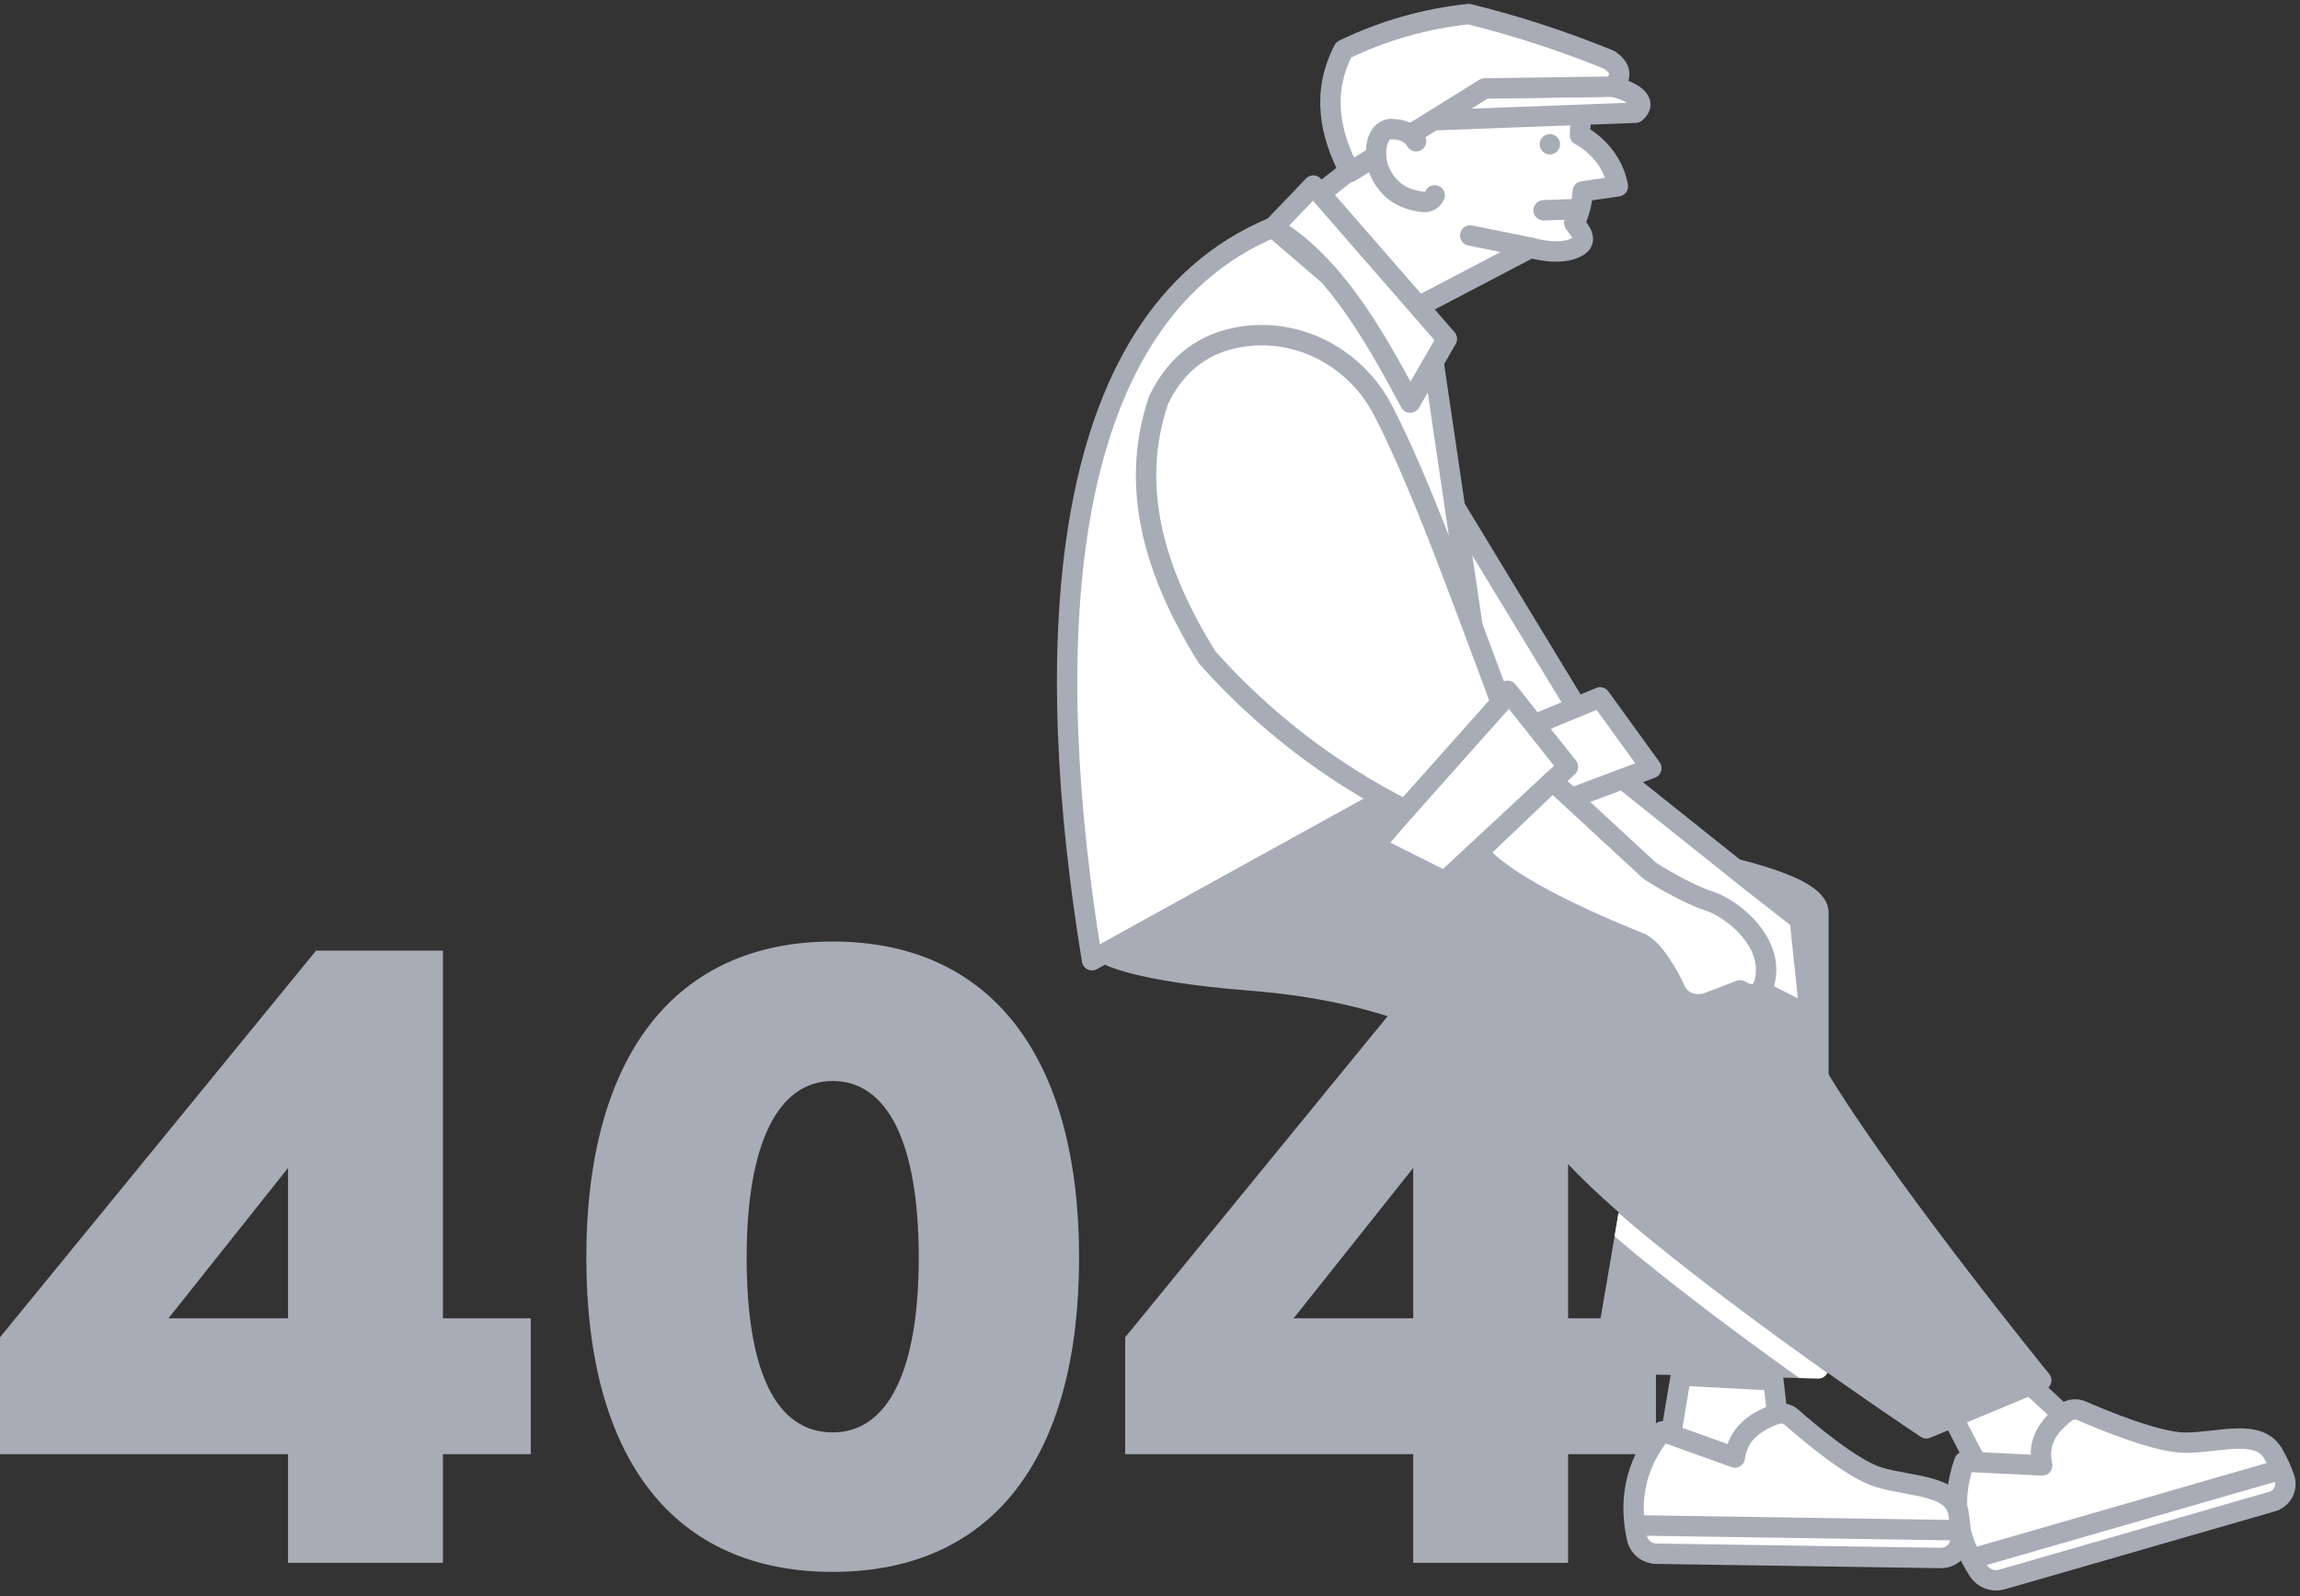 <svg width="327" height="227" viewBox="0 0 327 227" fill="none" xmlns="http://www.w3.org/2000/svg">
<rect x="0" y="0" width="327" height="227" fill="#333333" stroke="none"/>
<path d="M235.434 206.767H222.942V222.22H200.921V206.767H159.969V190.154L204.913 135.165H222.942V187.45H235.434V206.767ZM183.922 187.45H200.921V166.072L183.922 187.45Z" fill="#A8ACB7"/>
<path d="M83.36 178.821C83.36 149.974 96.109 133.877 118.388 133.877C140.667 133.877 153.416 149.974 153.416 178.821C153.416 207.539 140.925 223.508 118.388 223.508C95.852 223.508 83.36 207.539 83.36 178.821ZM106.154 178.821C106.154 194.919 110.275 203.676 118.388 203.676C126.244 203.676 130.622 194.919 130.622 178.821C130.622 162.595 126.244 153.709 118.388 153.709C110.532 153.709 106.154 162.724 106.154 178.821Z" fill="#A8ACB7"/>
<path d="M75.465 206.767H62.973V222.22H40.952V206.767H0V190.154L44.944 135.165H62.973V187.45H75.465V206.767ZM23.953 187.45H40.952V166.072L23.953 187.45Z" fill="#A8ACB7"/>
<path d="M238.975 195.59L237.067 206.96L253.708 210.1L252.123 196.276L238.975 195.59Z" fill="white" stroke="#A8ACB7" stroke-width="2.899" stroke-linejoin="round"/>
<path d="M227.925 193.832L258.529 194.556V129.738C258.529 122.809 217.116 118.799 217.116 118.799C217.116 118.799 233.805 156.608 234.003 157.192C234.201 157.777 227.925 193.832 227.925 193.832Z" fill="#A8ACB7" stroke="#A8ACB7" stroke-width="2.899" stroke-linecap="round" stroke-linejoin="round"/>
<path d="M227.495 108.208L249.436 125.723L255.882 130.743L257.336 144.475L217.223 124.056L227.495 108.208Z" fill="white" stroke="#A8ACB7" stroke-width="2.899" stroke-linejoin="round"/>
<path d="M203.544 66.664L224.219 100.713L214.285 105.332L197.944 93.775L203.544 66.664Z" fill="white" stroke="#A8ACB7" stroke-width="2.899" stroke-linejoin="round"/>
<path d="M227.495 99.163L234.777 109.227L213.377 117.258L201.64 109.831L227.495 99.163Z" fill="white" stroke="#A8ACB7" stroke-width="2.899" stroke-linejoin="round"/>
<path d="M224.862 13.456L224.63 19.211C224.63 19.211 229.099 21.385 230.017 26.487L225.026 27.217C225.026 27.217 224.929 29.86 223.808 31.691C224.581 32.745 225.876 34.16 224.292 35.074C221.793 36.523 217.633 35.223 217.633 35.223L199.553 44.694L185.318 29.396L193.17 23.216L193.271 14.959C193.271 14.959 209.888 8.557 210.018 8.615C210.149 8.673 224.862 13.456 224.862 13.456Z" fill="white" stroke="#A8ACB7" stroke-width="2.899" stroke-linejoin="round"/>
<path d="M232.525 16.026L203.104 17.133L211.091 12.553L229.317 12.296C231.965 12.968 234.458 14.384 232.525 16.026Z" fill="white" stroke="#A8ACB7" stroke-width="2.899" stroke-linejoin="round"/>
<path d="M219.465 29.899L224.379 29.73" stroke="#A8ACB7" stroke-width="2.899" stroke-linecap="round" stroke-linejoin="round"/>
<path d="M220.353 21.965C221.154 21.965 221.803 21.316 221.803 20.515C221.803 19.715 221.154 19.066 220.353 19.066C219.553 19.066 218.904 19.715 218.904 20.515C218.904 21.316 219.553 21.965 220.353 21.965Z" fill="#A8ACB7"/>
<path d="M209.028 33.484L217.638 35.223" stroke="#A8ACB7" stroke-width="2.899" stroke-linecap="round" stroke-linejoin="round"/>
<path d="M155.26 136.531L211.748 105.332L203.892 52.019L180.984 32.324C149.181 45.592 148.259 93.954 155.26 136.531Z" fill="white" stroke="#A8ACB7" stroke-width="2.899" stroke-linejoin="round"/>
<path d="M287.144 195.489L295.594 203.34L286.071 217.831L276.552 199.436L287.144 195.489Z" fill="white" stroke="#A8ACB7" stroke-width="2.899" stroke-linejoin="round"/>
<path d="M290.212 196.272L273.876 203.094C273.876 203.094 226.244 171.513 219.639 158.864C213.034 146.214 194.692 140.735 177.965 139.43C161.237 138.126 157.381 135.691 157.381 135.691L202.534 111.3C202.534 111.3 248.214 135.232 257.327 151.147C266.439 167.063 290.212 196.272 290.212 196.272Z" fill="#A8ACB7" stroke="#A8ACB7" stroke-width="2.899" stroke-linecap="round" stroke-linejoin="round"/>
<path d="M279.282 207.829L290.342 208.37C289.593 205.085 291.202 202.766 293.681 200.857C294.008 200.615 294.393 200.466 294.798 200.423C295.202 200.381 295.61 200.447 295.981 200.615C298.971 201.92 306.765 205.153 310.703 205.138C315.636 205.138 321.289 202.993 323.299 206.906C323.911 207.96 324.414 209.072 324.802 210.226C324.909 210.561 324.946 210.914 324.912 211.264C324.878 211.613 324.774 211.953 324.605 212.261C324.436 212.569 324.206 212.84 323.929 213.056C323.653 213.273 323.335 213.431 322.995 213.521L296.691 221.112L284.611 224.596C283.995 224.769 283.34 224.742 282.74 224.518C282.141 224.294 281.628 223.884 281.277 223.349C278.427 218.909 277.166 213.695 279.282 207.829Z" fill="white" stroke="#A8ACB7" stroke-width="2.899" stroke-linecap="round" stroke-linejoin="round"/>
<path d="M280.92 221.469L323.937 209.056" stroke="#A8ACB7" stroke-width="2.899" stroke-linecap="round" stroke-linejoin="round"/>
<path d="M236.323 203.534L246.648 207.24C247.088 203.915 249.431 202.19 252.446 201.098C252.83 200.963 253.243 200.931 253.643 201.008C254.043 201.084 254.415 201.265 254.722 201.533C257.104 203.63 263.376 208.936 267.12 210.057C271.822 211.467 277.939 211.086 278.475 215.371C278.688 216.548 278.775 217.743 278.736 218.937C278.688 219.658 278.36 220.332 277.824 220.817C277.287 221.301 276.583 221.557 275.861 221.532L248.194 221.116L235.487 220.923C234.858 220.921 234.247 220.709 233.753 220.32C233.258 219.931 232.908 219.389 232.757 218.778C231.617 213.758 232.254 208.472 236.323 203.534Z" fill="white" stroke="#A8ACB7" stroke-width="2.899" stroke-linecap="round" stroke-linejoin="round"/>
<path d="M233.09 216.903L278.335 217.585" stroke="#A8ACB7" stroke-width="2.899" stroke-linecap="round" stroke-linejoin="round"/>
<path d="M180.984 32.325C181.192 32.213 186.715 26.386 186.715 26.386L205.709 48.187L200.49 57.247C194.91 46.723 189.227 37.229 180.984 32.325Z" fill="white" stroke="#A8ACB7" stroke-width="2.899" stroke-linejoin="round"/>
<path d="M228.795 8.518C222.303 5.856 215.624 3.677 208.811 2C202.632 2.65 196.614 4.37 191.025 7.083C187.913 13.113 189 18.926 191.919 24.477L211.082 12.577L229.307 12.321C230.631 10.948 230.549 9.683 228.795 8.518Z" fill="white" stroke="#A8ACB7" stroke-width="2.899" stroke-linejoin="round"/>
<path d="M201.326 20.085C200.626 18.872 199.36 18.317 197.582 18.355C195.625 18.669 195.33 21.627 195.895 23.719C196.929 26.574 198.964 28.405 202.486 28.72C202.8 28.731 203.111 28.648 203.376 28.479C203.642 28.311 203.85 28.066 203.974 27.777" fill="white"/>
<path d="M201.326 20.085C200.626 18.872 199.36 18.317 197.582 18.355C195.625 18.669 195.33 21.627 195.895 23.719C196.929 26.574 198.964 28.405 202.486 28.72C202.8 28.731 203.111 28.648 203.376 28.479C203.642 28.311 203.85 28.066 203.974 27.777" stroke="#A8ACB7" stroke-width="2.899" stroke-linecap="round" stroke-linejoin="round"/>
<path d="M205.395 125.312L222.915 109.033L214.338 98.234L195.369 120.277L205.395 125.312Z" fill="white" stroke="#A8ACB7" stroke-width="2.899" stroke-linejoin="round"/>
<path d="M176.476 47.888C171.335 48.704 167.296 51.521 164.706 56.914C160.531 69.302 164.131 81.449 171.644 93.49C179.587 102.411 189.134 109.76 199.79 115.156L213.386 99.892C207.723 84.778 202.003 68.756 196.654 58.387C192.813 50.971 184.734 46.574 176.476 47.888Z" fill="white" stroke="#A8ACB7" stroke-width="2.899" stroke-linejoin="round"/>
<path d="M210.149 121.161L220.735 111.058L234.458 123.732C234.82 124.06 239.821 127.114 242.894 128.08C245.967 129.047 251.316 133.154 251.084 138.179C250.852 143.204 247.412 140.822 247.412 140.822L242.85 142.556C241.038 143.243 238.932 142.479 238.222 140.861C237.284 138.72 235.042 134.84 233.134 134.067C229.722 132.666 214.725 126.713 210.149 121.161Z" fill="white" stroke="#A8ACB7" stroke-width="2.899" stroke-linejoin="round"/>
<path d="M230.109 172.46L229.544 175.794C237.502 182.588 247.523 190.029 255.81 195.943L258.481 196.006H258.515C258.781 196.009 259.043 195.936 259.269 195.797C259.496 195.657 259.678 195.457 259.796 195.218C251.683 189.464 239.256 180.389 230.109 172.46Z" fill="white"/>
</svg>
